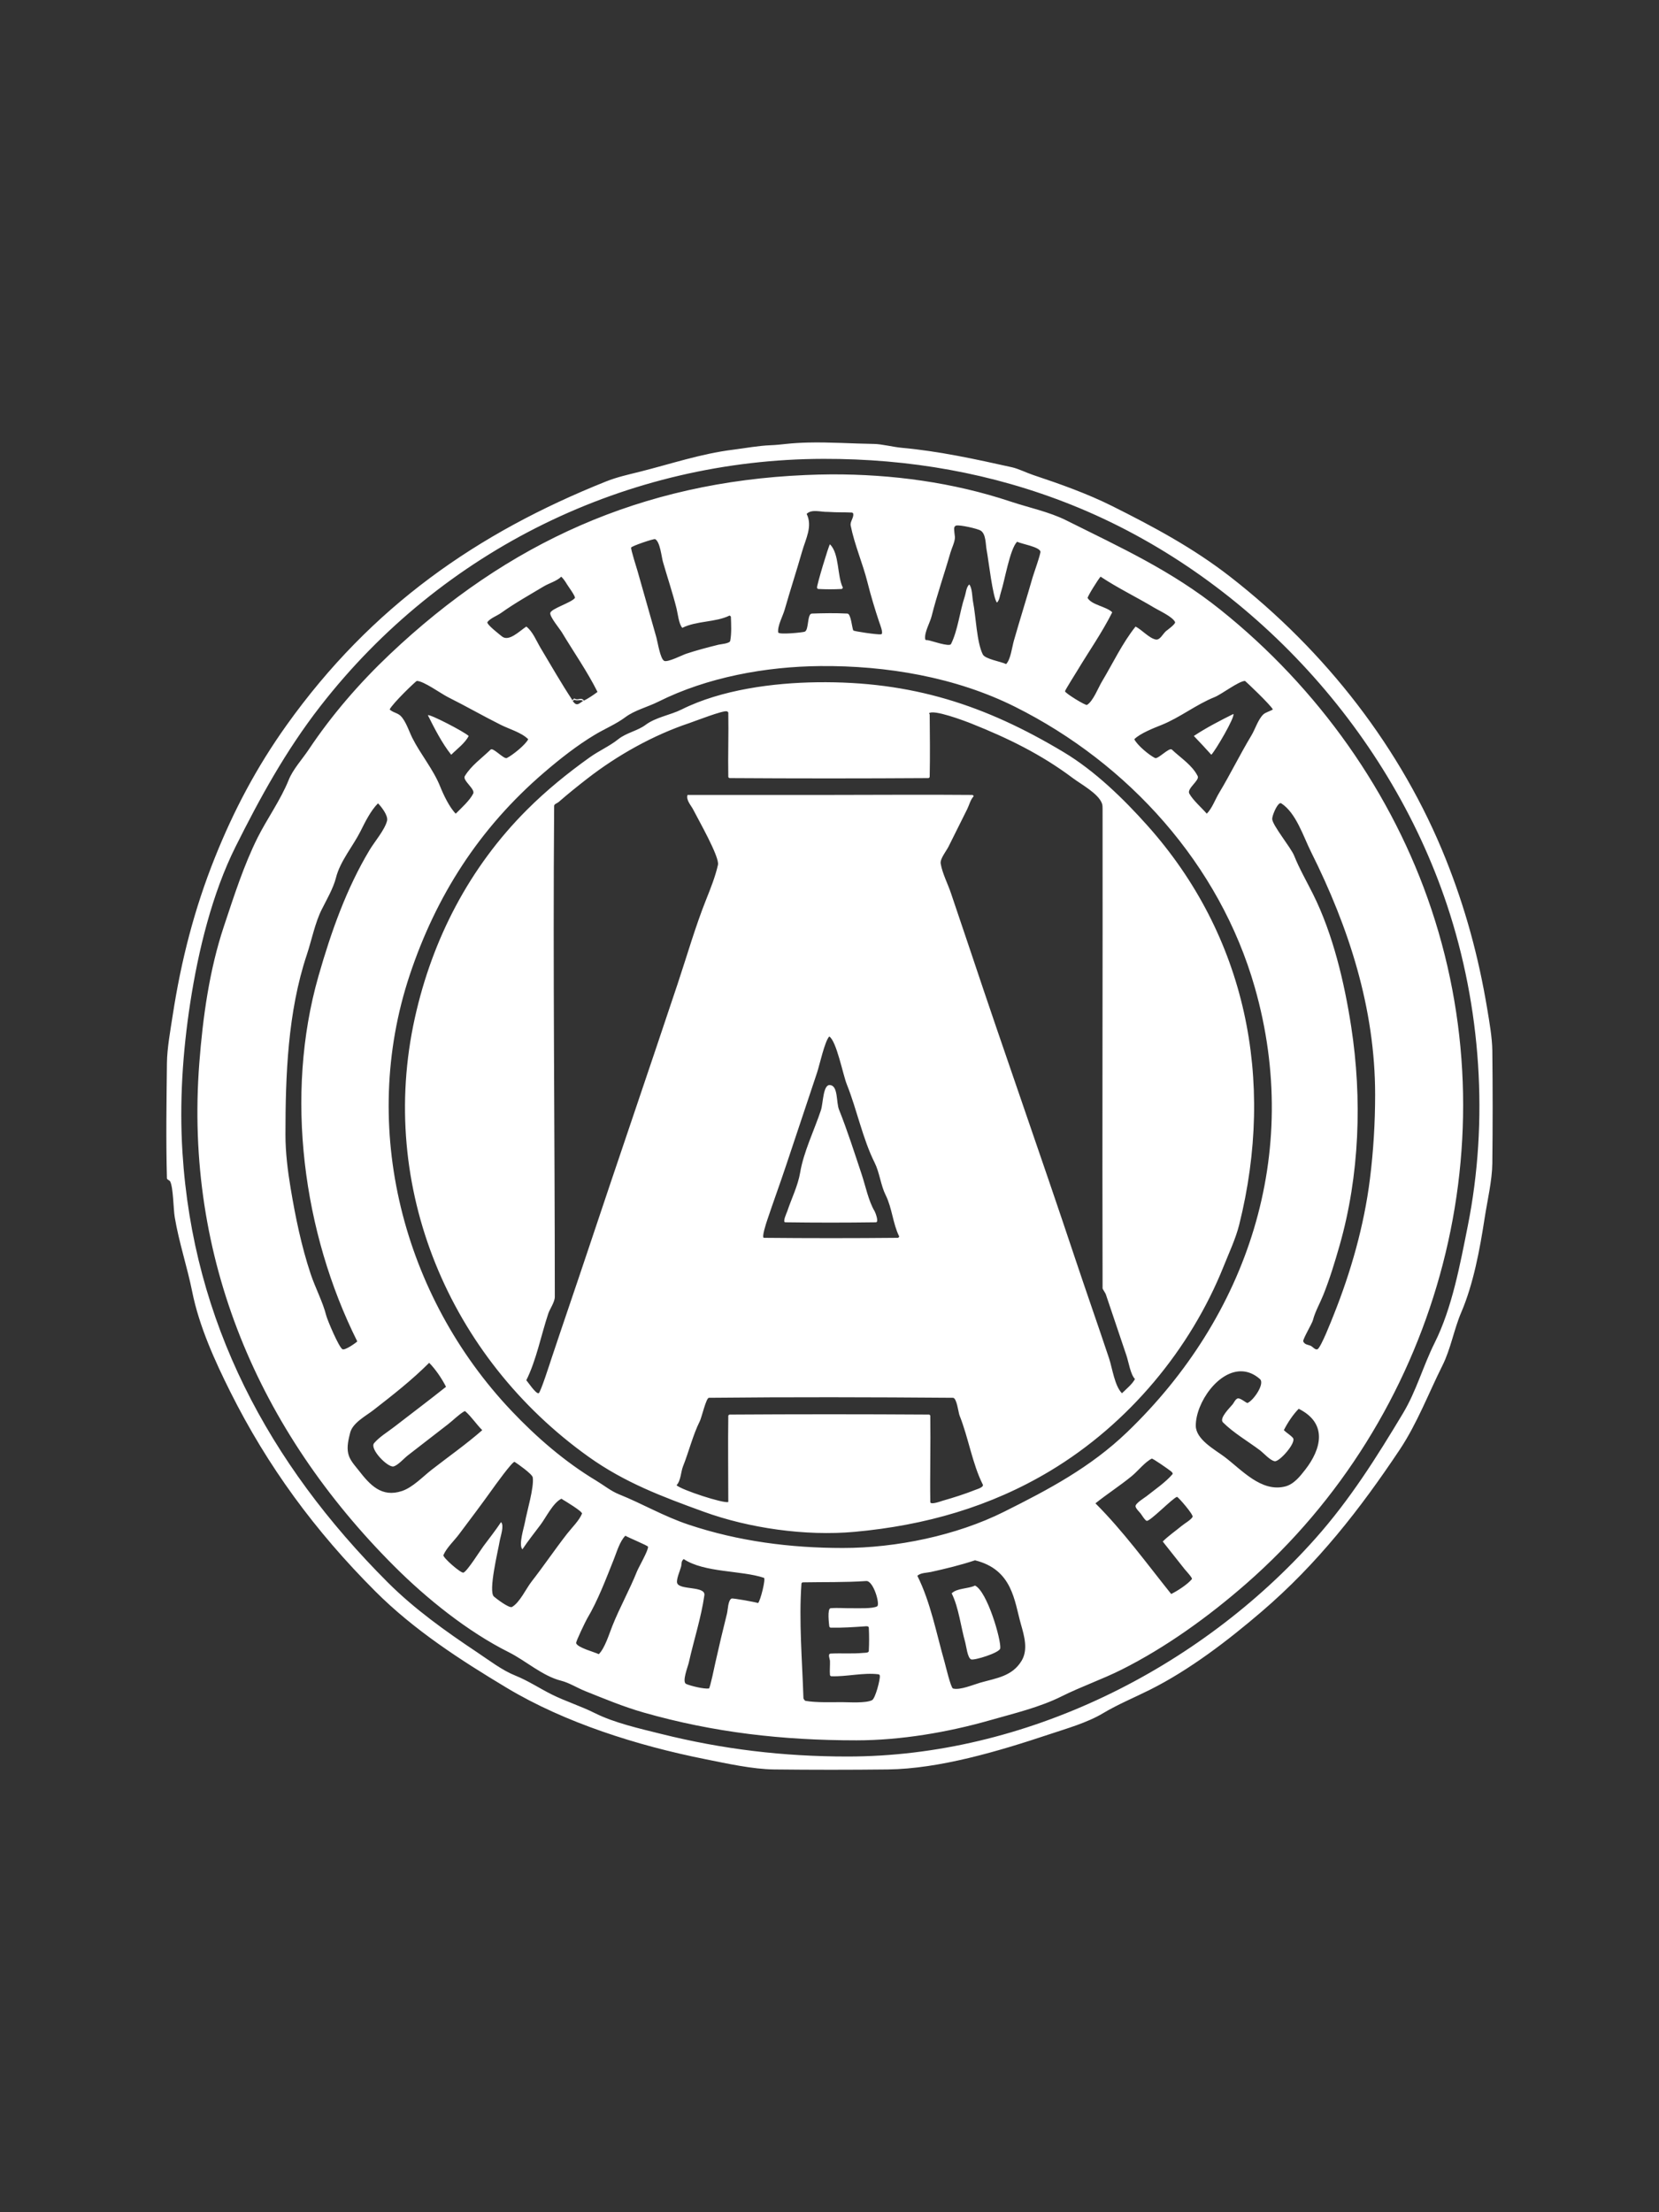 <?xml version="1.0" encoding="UTF-8" standalone="no"?>
<!DOCTYPE svg PUBLIC "-//W3C//DTD SVG 1.1//EN" "http://www.w3.org/Graphics/SVG/1.1/DTD/svg11.dtd">
<!-- Created with Vectornator (http://vectornator.io/) -->
<svg height="100%" stroke-miterlimit="10" style="fill-rule:nonzero;clip-rule:evenodd;stroke-linecap:round;stroke-linejoin:round;" version="1.1" viewBox="0 0 750 1000" width="100%" xml:space="preserve" xmlns="http://www.w3.org/2000/svg" xmlns:vectornator="http://vectornator.io" xmlns:xlink="http://www.w3.org/1999/xlink">
<rect x="0" y="0" width="750" height="1000" fill="#333333" stroke="none"/>
<defs/>
<g id="Layer-1" vectornator:layerName="Layer 1">
<path d="M365.216 200.05C361.902 200.131 358.599 200.321 355.3 200.674C353.06 200.914 350.832 201.168 348.581 201.249C342.844 201.454 336.991 202.585 331.296 203.297C316.754 205.115 303.038 209.793 289.157 213.263C284.073 214.534 278.982 215.635 273.921 217.66C215.845 240.89 167.956 274.045 129.621 327.714C115.946 346.858 105.612 366.492 97.124 387.712C87.883 410.814 81.897 434.104 78.09 458.851C77.027 465.763 75.541 473.861 75.467 480.507C75.275 497.874 74.993 515.25 75.467 532.612C75.486 533.301 76.633 533.468 76.941 534.085C78.374 536.952 78.354 546.357 78.989 550.172C80.889 561.568 84.676 572.811 86.882 583.842C90.019 599.524 97.141 615.199 104.143 629.203C120.934 662.786 142.408 692.072 169.711 719.375C187.175 736.84 208.12 750.379 229.134 762.987C255.411 778.753 288.12 789.067 318.707 795.184C328.667 797.176 340.153 799.744 350.03 799.855C367.104 800.048 384.186 800.048 401.26 799.855C424.71 799.59 451.609 791.557 474.147 784.044C482.271 781.336 491.472 778.754 498.726 774.402C505.248 770.489 513.072 767.23 519.808 763.861C537.82 754.855 555.196 741.508 570.439 728.442C595.618 706.86 614.804 682.264 632.81 655.256C640.625 643.533 645.848 629.754 652.118 617.213C655.86 609.729 657.312 600.905 660.611 593.209C666.095 580.413 668.984 564.86 671.152 550.771C672.387 542.743 674.56 533.691 674.648 525.893C674.841 508.916 674.841 491.913 674.648 474.937C674.582 469.105 673.341 462.021 672.325 455.928C668.396 432.35 662.408 410.352 653.592 388.312C633.671 338.511 599.41 294.357 556.101 260.672C539.459 247.729 521.462 238.095 502.822 228.775C491.538 223.133 479.222 218.768 467.128 214.737C464.088 213.724 460.402 211.868 457.462 211.215C441.041 207.566 424.579 203.957 407.705 202.423C403.698 202.059 398.627 200.725 395.116 200.674C385.164 200.53 375.159 199.806 365.216 200.05ZM372.285 207.418C410.983 207.34 448.513 213.85 484.388 228.2C562.479 259.437 627.184 328.147 654.166 409.094C669.545 455.231 673.068 506.595 663.533 554.268C660.069 571.586 656.476 591.213 648.596 606.972C643.34 617.485 640.32 628.768 634.258 638.87C622.32 658.767 610.299 677.87 594.743 695.371C542.058 754.641 463.191 794.01 383.101 794.01C354.129 794.01 326.654 790.733 298.799 783.769C289.178 781.364 277.795 778.825 268.95 774.402C262.418 771.136 255.652 769.065 249.342 765.91C244.056 763.267 238.68 759.707 232.956 757.417C226.992 755.031 221.079 750.482 215.671 746.876C201.518 737.441 187.351 727.348 175.281 715.279C121.402 661.4 87.291 597.766 82.486 520.897C81.072 498.272 82.572 475.617 86.008 453.28C89.618 429.816 95.895 403.932 106.491 382.742C117.409 360.905 129.098 339.452 144.832 319.222C199.975 248.324 283.664 207.597 372.285 207.418ZM375.782 214.437C371.872 214.453 367.984 214.569 364.092 214.737C290.196 217.92 229.667 245.122 176.155 295.817C162.533 308.722 149.986 323.193 139.562 338.83C136.683 343.148 132.426 347.764 130.495 352.593C126.933 361.497 120.58 370.399 116.457 378.645C110.226 391.106 105.799 404.999 101.22 418.735C94.637 438.485 91.694 459.85 90.105 480.507C83.321 568.7 116.935 646.691 178.203 707.96C192.842 722.599 211.429 737.574 230.034 746.876C237.668 750.694 245.254 757.644 253.738 759.765C257.238 760.64 260.997 763.013 264.554 764.436C273.338 767.95 281.877 771.523 290.906 774.103C322.686 783.183 353.836 786.692 387.197 786.692C407.11 786.692 428.411 783.084 447.52 777.625C458.385 774.52 469.944 771.808 479.992 766.784C488.673 762.443 498.25 759.128 506.919 754.794C526.983 744.762 546.417 730.731 563.42 715.853C648.811 641.136 683.489 520.168 647.147 411.142C629.645 358.634 596.02 311.061 551.705 275.609C529.513 257.856 506.49 247.444 482.04 235.219C474.314 231.356 465.108 229.467 456.887 226.727C430.856 218.05 403.153 214.33 375.782 214.437ZM369.138 231.023C370.863 231.102 372.718 231.45 374.334 231.398C378.724 231.69 381.935 231.514 385.149 231.697C385.425 231.713 385.71 232.024 385.749 232.297C385.996 234.028 384.229 235.838 384.575 237.567C386.317 246.281 390.037 254.694 392.193 263.32C393.678 269.261 395.526 275.366 397.464 281.18C397.718 281.944 399.593 286.516 398.338 286.725C396.8 286.981 385.949 285.377 385.749 284.976C385.162 283.804 384.708 277.441 383.101 277.358C377.742 277.081 372.378 277.17 367.015 277.358C364.822 277.435 365.766 284.811 363.793 285.551C362.86 285.9 351.952 287.038 351.803 285.85C351.435 282.903 353.912 278.458 354.726 275.609C357.249 266.777 360.096 258.088 362.619 249.257C364.211 243.684 367.462 237.887 364.667 232.297C365.81 231.154 367.413 230.944 369.138 231.023ZM432.283 237.567C433.876 237.169 441.982 238.946 443.399 239.89C445.803 241.493 445.531 246.103 446.046 248.683C446.825 252.577 448.835 270.505 450.717 272.387C451.918 271.187 451.968 269.285 452.491 267.716C454.204 262.578 456.517 248.179 459.81 244.886C461.769 245.866 469.642 247.132 470.35 249.257C470.623 250.075 467.267 259.437 466.828 260.972C464.094 270.542 461.071 280.098 458.336 289.672C457.504 292.585 456.883 298.144 454.839 300.188C452.56 299.049 445.366 297.953 444.298 295.817C441.535 290.29 441.189 278.522 439.902 272.087C439.499 270.073 439.546 265.587 438.153 264.194C436.761 265.586 436.716 267.933 436.105 269.764C433.893 276.401 433.032 284.927 429.935 291.121C429.213 292.565 421.043 289.604 419.42 289.372C418.998 289.312 418.347 289.581 418.246 288.773C417.867 285.746 420.432 281.478 421.168 278.532C423.584 268.868 426.92 259.447 429.661 249.857C430.24 247.831 431.709 244.922 431.709 242.838C431.709 242.534 431.172 239.152 431.409 238.442C431.54 238.049 431.882 237.668 432.283 237.567ZM296.176 243.712C298.408 244.828 299.052 251.692 299.698 253.953C301.706 260.981 304.073 267.954 305.843 275.035C306.409 277.299 306.902 282.239 308.466 283.802C314.948 280.561 323.576 281.368 329.847 278.232C330.042 278.427 330.412 278.556 330.422 278.832C330.542 282.441 330.768 286.119 330.122 289.672C329.895 290.919 325.736 291.199 324.851 291.421C319.971 292.641 315.004 293.92 310.214 295.517C308.518 296.082 301.816 299.511 300.273 298.739C298.464 297.835 297.311 290.158 296.751 288.198C293.911 278.258 291.131 268.316 288.283 258.349C287.91 257.042 285.045 248.091 285.336 247.509C285.705 246.77 295.603 243.425 296.176 243.712ZM253.738 260.672C254.859 261.793 255.558 262.856 256.361 264.194C256.863 265.031 260.356 269.747 259.883 270.339C258.15 272.505 249.162 275.109 248.767 277.083C248.439 278.725 253.104 284.336 254.013 285.85C259.349 294.745 265.485 303.5 270.124 312.777C268.153 314.255 265.94 315.743 263.679 316.874C263.657 316.851 263.628 316.844 263.604 316.824C261.466 318.33 260.594 319.426 258.709 316.599C258.746 316.562 258.752 316.555 258.784 316.524C253.692 308.85 249.108 300.763 244.371 292.869C242.514 289.774 240.834 285.409 237.927 283.228C234.735 285.355 229.943 290.313 226.811 287.599C226.267 287.127 219.666 282.113 220.367 281.18C221.665 279.449 224.734 278.353 226.512 277.083C232.689 272.671 239.327 268.964 245.82 265.068C248.275 263.595 251.712 262.698 253.738 260.672ZM497.552 260.672C505.166 265.748 513.833 269.921 521.856 274.735C524.2 276.142 529.998 278.731 531.223 281.18C531.649 282.033 527.393 285.041 527.126 285.276C525.618 286.607 524.428 289.467 522.455 289.073C519.497 288.481 516.131 284.612 513.363 283.228C507.395 290.688 503.1 299.858 498.151 308.106C496.517 310.83 494.163 316.994 491.407 318.647C490.783 319.021 481.807 313.526 481.466 312.502C481.358 312.179 486.474 304.073 487.036 303.135C492.252 294.442 498.29 285.848 502.822 276.783C500.183 274.144 493.622 273.53 491.707 270.339C491.428 269.874 496.609 261.615 497.552 260.672ZM370.812 301.087C400.643 300.821 431.972 306.04 458.935 319.521C510.244 345.176 551.392 390.787 567.242 446.262C588.761 521.579 563.971 595.091 509.566 647.362C492.921 663.355 473.965 673.343 453.94 683.356C432.36 694.146 405.082 699.742 381.053 699.742C357.273 699.742 333.859 696.716 311.388 689.226C300.051 685.447 290.334 679.68 279.79 675.463C276.241 674.043 272.83 671.287 269.549 669.318C255.346 660.796 242.533 649.677 231.183 637.696C182.232 586.026 162.195 509.849 185.247 440.691C197.048 405.288 216.407 374.538 246.12 349.071C253.244 342.964 260.889 336.947 268.95 332.11C273.349 329.471 278.627 327.257 282.713 324.192C286.922 321.036 292.728 319.634 297.65 317.173C319.722 306.137 346.166 301.307 370.812 301.087ZM188.445 307.806C191.494 307.806 199.355 313.549 202.507 315.125C210.569 319.156 218.287 323.602 226.512 327.714C230.139 329.528 235.759 331.116 238.801 334.159C237.511 336.739 231.676 341.38 229.134 342.651C227.801 343.318 222.923 337.75 221.816 338.83C217.813 342.73 213.001 346.052 210.126 350.844C208.974 352.764 214.951 356.68 213.923 358.737C212.37 361.842 208.504 365.33 206.029 367.804C203.174 364.949 200.464 359.211 198.985 355.515C195.884 347.762 190.054 340.875 186.396 333.559C184.959 330.685 183.494 325.986 181.126 323.618C179.76 322.252 177.531 322.072 176.155 320.695C177.584 317.838 188.05 307.806 188.445 307.806ZM562.845 307.806C563.004 307.806 574.388 318.602 575.434 320.695C574.203 321.516 572.061 321.995 571.038 323.018C568.688 325.369 567.471 329.546 565.768 332.385C560.439 341.266 556.324 349.782 551.13 358.438C549.301 361.487 547.972 365.392 545.56 367.804C543.241 365.153 539.347 361.762 537.667 358.737C536.406 356.467 542.424 352.765 541.464 350.844C538.964 345.845 533.829 342.676 529.774 338.83C528.586 337.703 523.484 343.316 522.156 342.651C519.462 341.304 514.17 336.921 512.789 334.159C515.446 331.501 521.532 329.132 525.078 327.714C533.42 324.377 540.784 318.444 549.082 315.125C552.266 313.852 560.099 307.806 562.845 307.806ZM578.632 363.109C578.842 363.023 579.051 363.017 579.231 363.134C585.959 367.487 589.199 378.098 592.694 385.09C609.783 419.267 621.669 455.778 621.669 494.844C621.669 507.516 620.893 520.341 619.321 532.911C616.677 554.069 610.684 575.013 602.936 594.383C601.996 596.732 597.195 609.106 595.617 609.895C594.673 610.367 593.354 608.751 592.694 608.421C591.531 607.839 589.847 607.947 589.173 606.373C588.81 605.527 593.164 598.325 593.569 596.706C594.498 592.99 596.753 589.07 598.265 585.291C601.156 578.062 603.448 570.535 605.583 563.06C614.661 531.287 615.853 496.616 610.854 464.121C607.792 444.217 602.618 422.222 593.569 404.123C590.68 398.346 587.406 392.664 585.076 386.838C583.572 383.078 575.135 372.961 575.135 370.152C575.135 368.685 577.157 363.709 578.632 363.109ZM170.885 363.134C172.414 364.663 175.564 368.697 174.981 371.027C173.962 375.104 169.313 380.507 167.088 384.215C156.618 401.665 149.699 421.197 143.958 441.291C128.597 495.054 136.98 557.298 161.518 606.373C160.773 607.118 155.89 610.55 154.799 609.895C153.149 608.905 147.997 596.726 147.48 594.658C145.95 588.54 142.52 582.1 140.461 575.924C136.247 563.281 133.558 550.144 131.369 537.008C130.072 529.227 129.046 520.882 129.046 513.004C129.046 486.166 130.078 457.453 138.688 431.624C140.896 424.998 142.398 417.21 145.432 411.142C147.574 406.858 150.703 401.497 151.876 396.804C153.761 389.264 159.642 382.422 162.992 375.723C165.022 371.662 167.569 366.449 170.885 363.134ZM194.015 616.039C196.868 618.893 199.833 623.28 201.633 626.88C193.924 633.047 185.996 638.953 178.203 645.014C175.236 647.323 171.592 649.468 169.136 652.333C166.918 654.92 175.324 663.525 177.929 662.874C179.901 662.381 182.721 659.169 184.348 657.903C190.387 653.206 196.468 648.537 202.507 643.84C204.871 642.002 207.292 639.516 209.826 637.995C209.993 637.895 210.255 637.866 210.401 637.995C213.188 640.473 215.377 643.846 218.019 646.488C210.769 652.832 202.794 658.433 195.189 664.348C191.151 667.488 186.617 672.359 181.725 673.989C172.426 677.089 167.183 671.135 162.117 664.622C160.294 662.278 158.087 660.023 157.421 657.029C156.73 653.917 157.551 650.639 158.296 647.662C159.423 643.152 165.375 640.088 168.837 637.396C177.688 630.511 186.156 623.898 194.015 616.039ZM561.971 619.911C564.509 620.125 567.083 621.187 569.564 623.358C571.956 625.451 566.698 633.026 564.019 634.174C563.52 634.388 560.944 631.937 559.623 632.126C558.619 632.269 557.821 634.072 557.275 634.773C556.26 636.079 550.981 641.068 552.879 642.966C557.62 647.707 564.188 651.523 569.564 655.555C571.275 656.838 574.263 660.27 576.309 660.526C578.482 660.798 586.225 651.996 584.502 649.985C583.363 648.657 581.655 647.738 580.405 646.488C582.032 643.233 584.551 639.395 587.124 636.821C600.385 643.452 597.274 655.088 590.072 664.348C587.731 667.357 584.897 670.962 580.98 671.941C570.11 674.659 561.348 664.38 553.478 658.478C549.238 655.298 540.59 650.678 540.59 644.44C540.59 634.052 550.975 618.984 561.971 619.911ZM520.682 659.352C521.086 659.15 528.396 664.273 529.174 664.922C529.215 664.956 530.508 665.859 530.049 666.396C526.868 670.107 522.16 673.276 518.334 676.337C517.495 677.008 513.027 679.665 513.363 681.008C513.65 682.157 514.99 683.304 515.711 684.23C516.309 684.999 517.386 686.979 518.334 687.453C519.637 688.105 530.179 677.116 532.097 676.637C532.523 676.53 539.707 684.76 539.141 685.704C538.267 687.161 535.529 688.647 534.145 689.801C531.343 692.136 528.231 694.241 525.653 696.82C528.994 700.996 532.277 705.232 535.619 709.409C535.988 709.87 539.229 713.339 538.841 713.805C536.801 716.253 532.343 719.115 529.474 720.549C518.318 706.604 507.782 692.113 495.229 679.559C500.562 675.293 506.317 671.604 511.615 667.27C514.412 664.981 517.565 660.91 520.682 659.352ZM232.656 660.826C233.833 661.561 240.629 666.305 240.849 667.845C241.494 672.36 238.216 683.163 237.327 688.052C236.866 690.589 234.305 698.469 236.178 700.341C238.725 696.521 241.614 692.903 244.371 689.226C246.849 685.922 249.994 679.383 253.738 677.511C253.933 677.414 254.125 677.699 254.313 677.811C255.427 678.479 263.478 683.298 263.105 684.23C261.867 687.325 258.416 690.68 256.361 693.323C250.84 700.421 245.794 707.882 240.275 714.979C237.822 718.132 234.967 724.403 231.482 726.394C230.206 727.123 224.311 722.592 223.289 721.698C220.653 719.391 225.162 701.045 225.912 696.545C226.25 694.516 228.044 689.584 226.512 688.052C224.036 691.766 221.271 695.298 218.593 698.868C217.059 700.914 211.296 710.174 209.526 710.882C208.429 711.321 200.029 703.967 200.459 702.964C201.878 699.654 205.312 696.486 207.478 693.597C212.497 686.905 217.553 680.222 222.415 673.415C223.391 672.048 231.803 660.292 232.656 660.826ZM282.713 694.197C283.833 694.943 292.85 698.645 292.954 699.167C293.247 700.632 288.695 708.504 287.983 710.283C284.608 718.722 280.213 726.524 276.868 734.887C275.322 738.751 273.477 744.972 270.698 747.75C268.753 746.778 261.138 744.821 260.457 742.78C260.235 742.112 264.884 732.571 265.428 731.664C270.229 723.662 274.006 713.603 277.442 705.012C278.817 701.577 280.176 696.733 282.713 694.197ZM309.065 704.738C318.427 710.979 335.036 709.789 345.359 713.23C346.289 713.54 343.783 723.574 342.711 724.645C341.99 724.285 331.267 722.324 330.721 722.597C329.085 723.415 329.076 727.706 328.673 729.316C326.826 736.705 325.054 744.143 323.403 751.572C323.093 752.965 320.995 763.198 320.48 763.262C318.186 763.549 312.33 762.121 310.214 761.214C308.167 760.336 310.996 753.338 311.388 751.572C313.622 741.521 316.979 731.292 318.432 721.123C319.052 716.782 307.076 718.908 306.118 715.553C305.65 713.918 307.482 709.871 307.891 708.235C308.344 706.421 307.789 706.014 309.065 704.738ZM440.776 705.312C457.82 709.53 458.544 723.737 461.558 734.287C463.046 739.496 464.857 745.7 461.858 750.698C457.594 757.804 450.402 758.56 443.124 760.639C440.103 761.502 433.926 764.145 430.835 763.262C429.832 762.976 427.466 752.856 427.013 751.272C423.322 738.353 420.705 724.295 414.724 712.331C416.153 710.902 418.979 711.002 420.868 710.583C427.54 709.1 434.278 707.478 440.776 705.312ZM391.594 714.679C394.87 714.456 397.945 725.266 396.564 726.094C394.592 727.277 387.642 726.926 385.449 726.968C382.132 727.032 378.814 726.7 375.508 726.968C373.882 727.1 374.797 734.327 374.908 735.161C374.945 735.435 375.232 735.755 375.508 735.761C380.681 735.876 385.857 735.53 391.019 735.161C391.311 735.14 392.723 734.914 392.768 735.761C392.952 739.269 392.952 742.794 392.768 746.302C392.719 747.226 391.066 747.088 390.145 747.176C385.287 747.639 380.38 747.219 375.508 747.476C374.077 747.551 375.181 750.034 375.208 750.698C375.294 752.843 375.03 754.978 375.208 757.117C375.231 757.392 375.507 757.706 375.782 757.717C382.746 757.985 390.264 755.98 397.164 756.843C397.438 756.877 397.693 757.145 397.738 757.417C398.015 759.078 395.712 767.797 394.241 768.532C391.295 770.006 383.708 769.432 380.478 769.432C375.936 769.432 368.887 769.704 364.092 768.832C363.868 768.791 363.227 767.938 363.218 767.658C362.672 750.731 361.11 732.782 362.319 715.853C362.339 715.578 362.643 715.284 362.918 715.279C372.727 715.09 381.812 715.344 391.594 714.679ZM375.208 246.035C374.6 246.642 369.17 264.704 369.363 265.668C369.417 265.939 369.662 266.228 369.937 266.242C373.445 266.427 376.971 266.427 380.478 266.242C380.754 266.228 380.858 265.863 381.053 265.668C378.372 260.306 379.562 250.389 375.208 246.035ZM258.784 316.524C258.86 316.639 258.932 316.759 259.008 316.874C259.301 316.581 259.29 316.592 259.583 316.299C260.982 316.999 262.67 316.02 263.604 316.824C263.755 316.718 263.814 316.709 263.979 316.599C262.314 314.934 261.46 316.951 259.583 315.7C259.181 316.102 259.123 316.184 258.784 316.524ZM369.363 308.406C349.683 308.664 326.1 311.728 308.166 320.695C303.009 323.274 296.512 324.165 291.78 327.714C288.298 330.326 283.121 331.254 279.491 334.159C275.52 337.335 270.8 339.353 266.602 342.352C256.539 349.539 246.999 357.283 238.226 366.056C212.167 392.116 195.464 424.502 187.57 460.025C170.556 536.589 203.12 613.544 266.027 658.478C282.479 670.229 299.444 676.56 318.132 683.356C338.541 690.778 364.144 694.465 386.323 692.448C418.224 689.548 447.733 681.116 474.722 664.922C510.208 643.63 538.203 609.866 553.179 572.427C555.579 566.427 558.66 559.843 560.198 553.693C576.632 487.954 563.244 422.934 518.634 373.075C507.854 361.027 495.007 348.488 480.866 340.004C445.517 318.794 412.254 307.844 369.363 308.406ZM328.673 321.57C328.92 321.693 329.242 321.868 329.248 322.144C329.439 331.802 329.056 341.461 329.248 351.119C329.253 351.395 329.571 351.717 329.847 351.718C359.801 351.912 389.74 351.912 419.694 351.718C419.97 351.717 420.288 351.395 420.294 351.119C420.485 341.754 420.389 332.385 420.294 323.018C420.292 322.8 420.092 322.639 419.994 322.444C421.911 320.527 435.872 325.768 439.302 327.14C455.532 333.631 470.495 340.849 484.988 351.718C488.759 354.547 496.469 358.646 498.151 363.134C498.462 363.961 498.45 364.873 498.451 365.756C498.547 437.959 498.256 510.166 498.451 582.369C498.452 582.72 499.721 584.48 499.9 585.016C502.951 594.171 506.107 603.337 509.267 612.817C510.232 615.713 511.093 621.362 513.088 623.358C511.933 625.668 509.012 628.009 507.218 629.803C503.888 626.472 502.848 618.414 501.374 613.991C496.286 598.728 490.942 583.57 485.862 568.331C470.405 521.959 454.163 476.182 438.728 429.876C435.835 421.197 432.831 412.511 429.935 403.823C428.493 399.495 426.011 394.837 425.264 390.36C424.909 388.228 427.832 384.651 428.786 382.742C431.579 377.157 434.406 371.453 437.254 365.756C438.136 363.993 438.764 361.349 440.202 359.911C440.006 359.716 439.878 359.339 439.602 359.337C417.872 359.137 396.091 359.337 374.334 359.337C353.161 359.337 331.987 359.337 310.814 359.337C310.039 361.662 312.475 364.133 313.436 366.056C315.486 370.155 325.371 387.36 324.577 390.934C323.436 396.069 321.253 401.58 319.306 406.446C314.364 418.803 310.621 431.903 306.417 444.513C292.977 484.834 279.187 525.032 265.728 565.408C260.321 581.628 254.749 597.769 249.342 613.991C248.663 616.028 244.328 629.636 243.497 629.803C242.174 630.067 238.66 624.666 237.927 623.933C242.472 614.842 244.622 603.521 247.868 593.784C248.583 591.64 250.816 588.614 250.816 586.19C250.816 512.231 249.935 438.265 250.516 364.308C250.523 363.408 251.887 363.126 252.564 362.534C256.761 358.862 261.035 355.435 265.428 352.018C279.143 341.351 295.414 332.265 311.688 326.84C314.071 326.046 327.261 320.864 328.673 321.57ZM374.908 468.517C378.224 470.728 381.033 485.69 382.826 490.174C387.407 501.625 389.974 514.71 395.415 525.593C397.644 530.051 398.163 535.784 400.386 540.23C403.333 546.125 403.629 553.16 406.531 558.964C406.336 559.159 406.207 559.536 405.931 559.538C385.735 559.732 365.555 559.732 345.359 559.538C344.164 559.527 346.505 552.551 346.807 551.645C349.451 543.715 352.565 535.248 355.3 527.042C359.968 513.038 364.663 499.002 369.363 484.903C370.502 481.486 372.861 470.565 374.908 468.517ZM375.657 631.601C394.05 631.613 412.443 631.706 430.835 631.851C432.53 631.864 433.3 638.6 433.757 639.744C437.833 649.935 439.539 661.55 444.298 671.067C444.89 672.25 441.719 673.157 441.076 673.415C436.21 675.361 431.177 676.946 426.139 678.385C425.454 678.581 420.59 680.432 420.569 678.96C420.376 665.984 420.761 653.019 420.569 640.044C420.564 639.768 420.27 639.446 419.994 639.444C389.943 639.25 359.899 639.25 329.847 639.444C329.571 639.446 329.252 639.768 329.248 640.044C329.055 653.019 329.248 665.983 329.248 678.96C327.034 679.698 307.91 673.434 305.843 671.367C307.802 669.408 307.784 665.328 308.765 662.874C311.401 656.285 313.245 648.67 316.384 642.392C317.219 640.722 319.228 631.864 320.48 631.851C338.871 631.658 357.265 631.589 375.657 631.601ZM557.575 322.744C551.555 325.754 545.25 328.995 539.715 332.685C542.378 335.488 545.04 338.288 547.609 341.178C549.509 339.277 558.433 324.031 557.575 322.744ZM193.44 323.318C196.387 329.211 199.873 336.042 203.981 341.178C206.602 338.557 210.266 335.902 211.874 332.685C210.054 330.865 194.154 322.604 193.44 323.318ZM375.208 490.473C372.024 490.201 372.173 498.704 371.111 501.888C368.094 510.939 363.287 520.736 361.744 529.989C360.754 535.935 357.803 541.838 355.9 547.549C355.718 548.094 353.633 552.5 355 552.52C368.659 552.712 382.331 552.712 395.99 552.52C397.426 552.499 395.761 548.126 395.415 547.549C392.625 542.898 391.323 536.197 389.545 530.863C386.226 520.906 383.055 510.966 379.304 501.589C377.963 498.236 378.988 490.797 375.208 490.473ZM440.776 716.727C437.734 718.248 432.65 717.835 430.235 720.249C433.422 726.623 434.398 735.544 436.38 742.48C436.827 744.045 437.374 749.437 439.028 750.098C440.438 750.662 451.943 747.114 452.191 745.128C452.666 741.327 446.291 719.315 440.776 716.727Z" fill="#FFFFFF" fill-rule="nonzero" opacity="1" stroke="none"/>
</g>
</svg>
